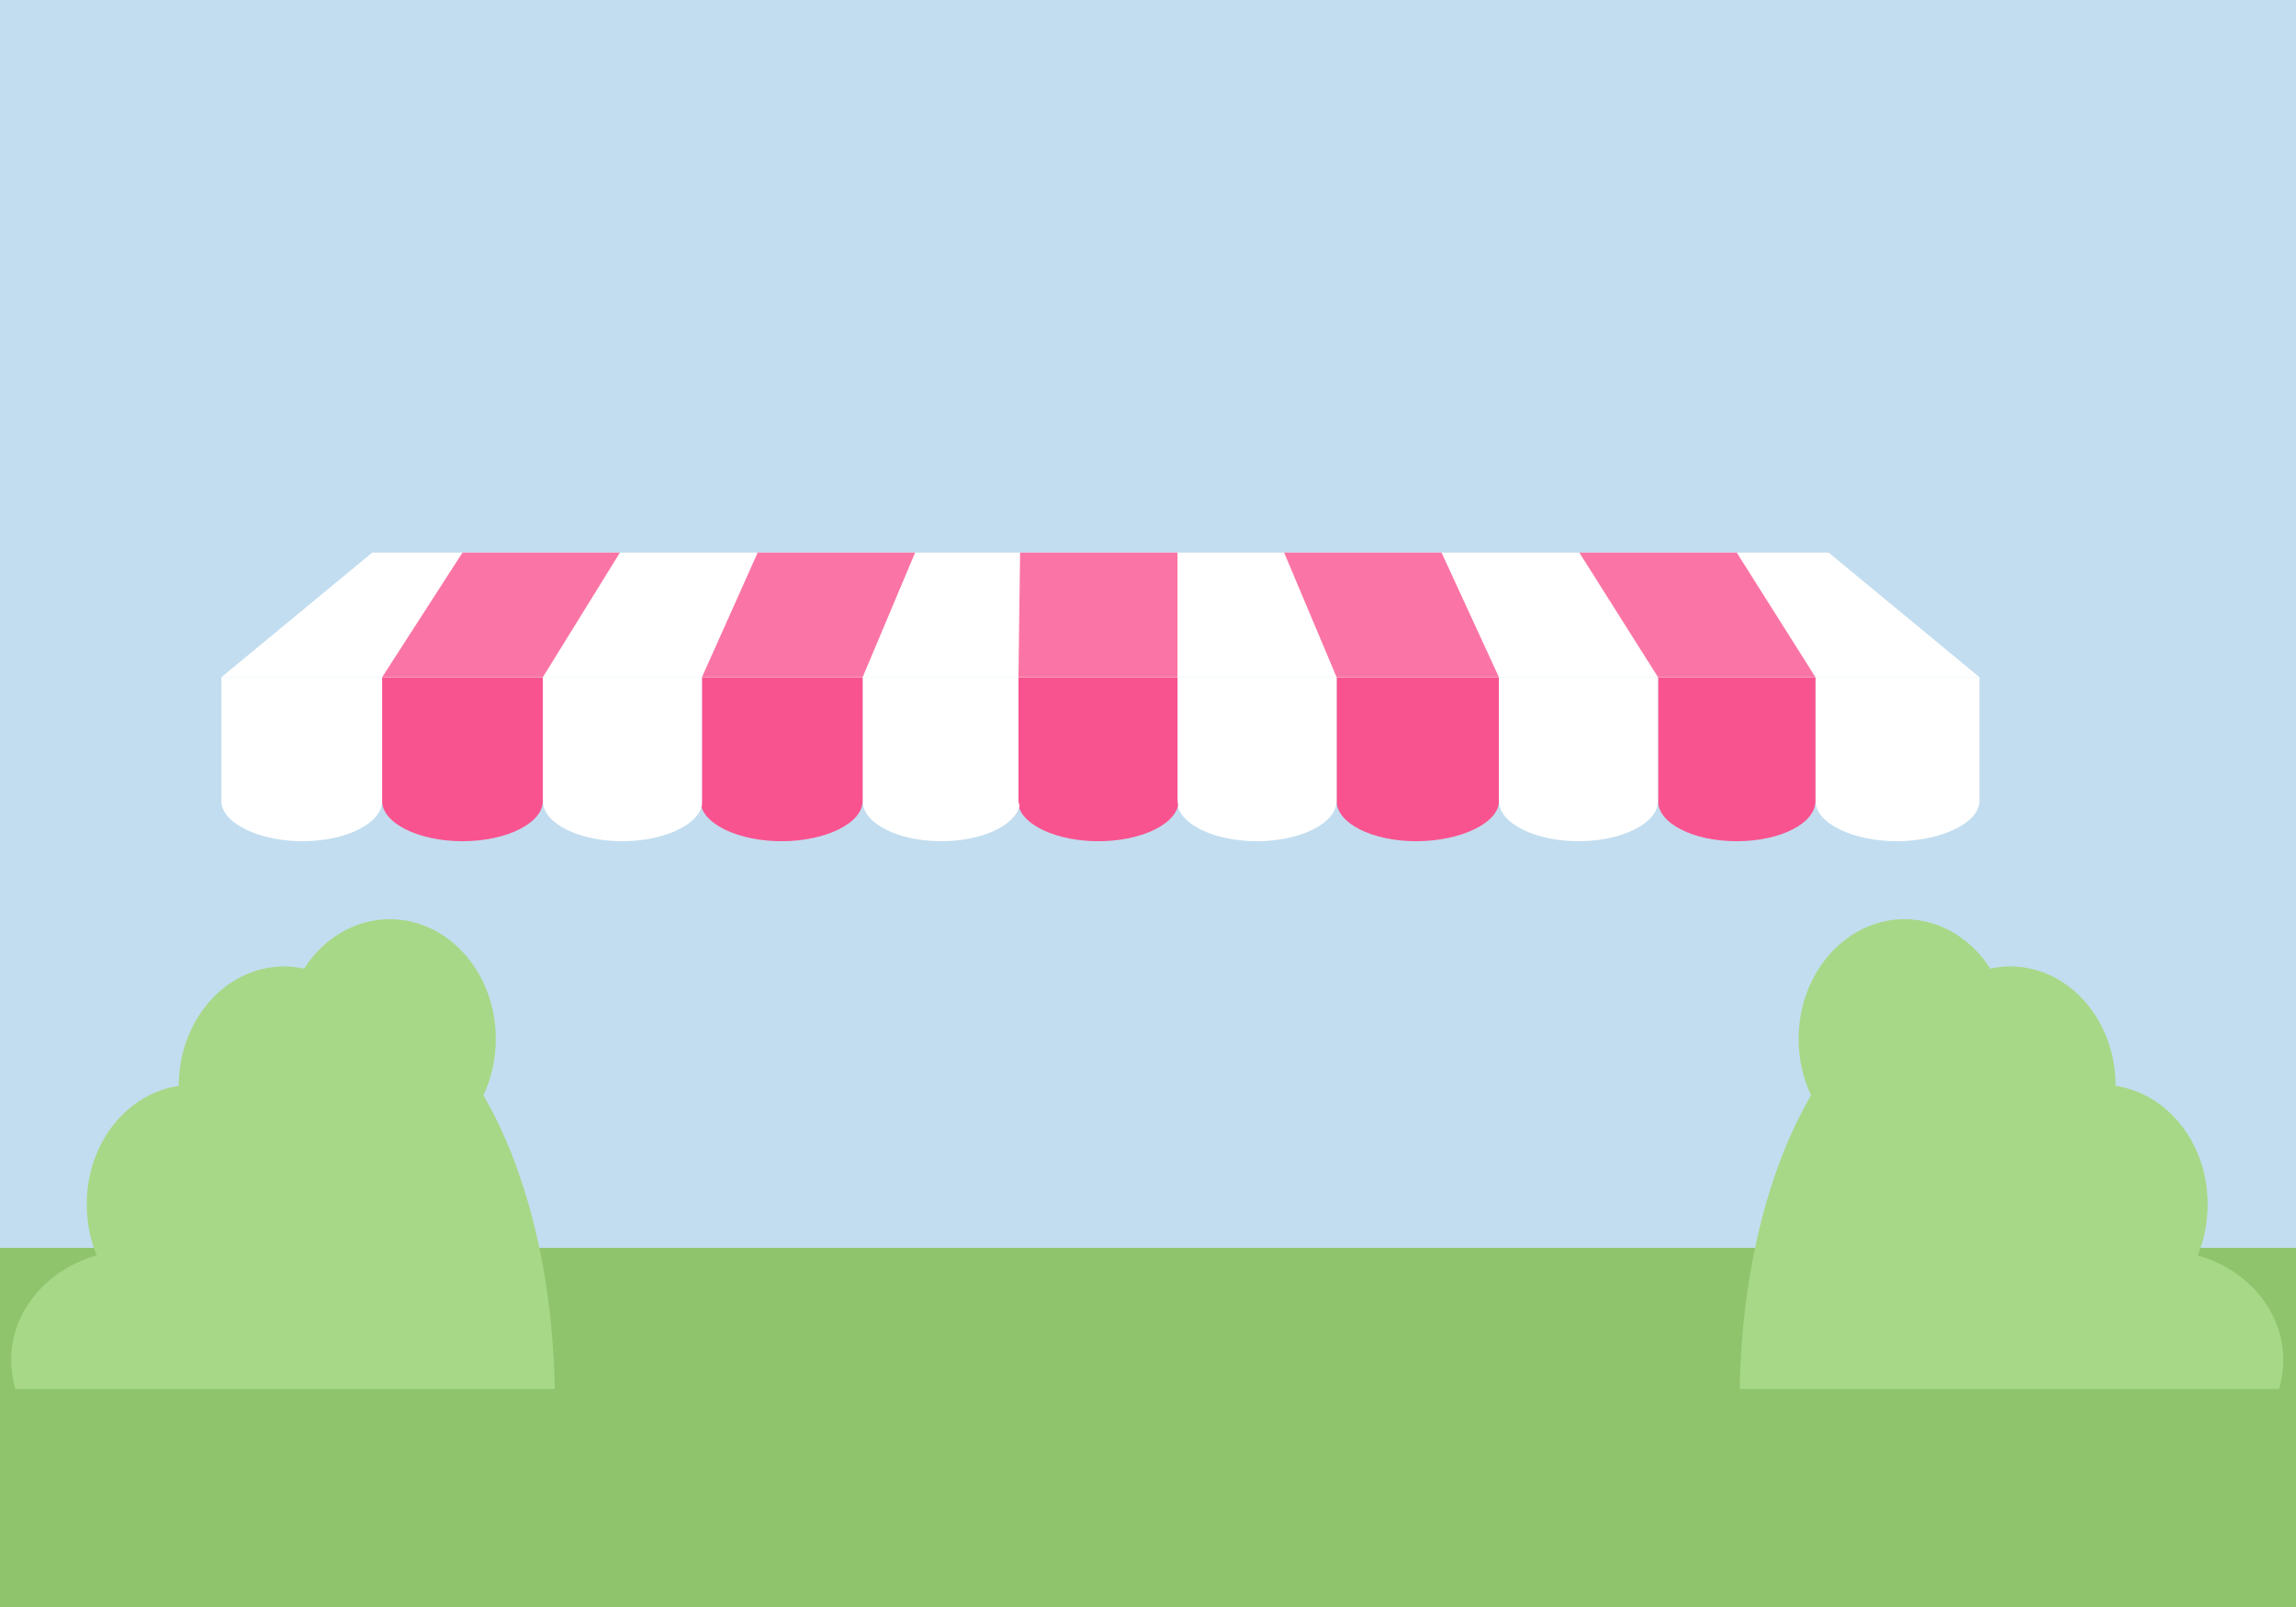 <?xml version="1.0" encoding="iso-8859-1"?>
<!-- Generator: Adobe Illustrator 21.1.0, SVG Export Plug-In . SVG Version: 6.00 Build 0)  -->
<svg version="1.1" id="Layer_1" xmlns="http://www.w3.org/2000/svg" xmlns:xlink="http://www.w3.org/1999/xlink" x="0px" y="0px"
	 viewBox="0 0 1400 980" style="enable-background:new 0 0 1400 980;" xml:space="preserve">
<rect style="fill:#C2DDEF;" width="1400" height="980"/>
<g>
	<rect y="761" style="fill:#8FC46C;" width="1400" height="219"/>
	<g>
		<path style="fill:none;" d="M116,633L116,633c1.958,0,3.889,0.114,5.791,0.319C119.889,633.114,117.959,633,116,633z"/>
		<path style="fill:#A7D887;" d="M294.762,667.94c4.815-10.203,7.552-22.026,7.552-34.393c0-40.259-28.913-72.985-64.578-72.985
			c-21.534,0-40.593,11.863-52.326,30.152c-3.968-0.862-7.852-1.352-12.042-1.352c-35.652,0-64.367,32.602-64.367,72.839v-0.005
			c-32,4.794-56.096,35.285-56.096,72.215c0,11.164,2.125,21.735,6.099,31.193c-30.226,8.463-52.206,33.986-52.206,63.712
			c0,5.997,0.857,11.908,2.529,17.683h328.918C336.993,774.826,320.454,712.144,294.762,667.94z"/>
	</g>
	<g>
		<path style="fill:none;" d="M1283.041,633L1283.041,633c-1.959,0-3.889,0.114-5.791,0.319
			C1279.152,633.114,1281.082,633,1283.041,633z"/>
		<path style="fill:#A7D887;" d="M1060.797,847h328.918c1.672-5.774,2.529-11.685,2.529-17.683
			c0-29.726-21.979-55.249-52.206-63.712c3.974-9.458,6.078-20.029,6.078-31.193c0-36.93-24.116-67.421-56.116-72.215v0.005
			c0-40.237-28.694-72.839-64.347-72.839c-4.191,0-8.063,0.489-12.032,1.352c-11.732-18.289-30.787-30.152-52.321-30.152
			c-35.665,0-64.576,32.727-64.576,72.985c0,12.366,2.74,24.189,7.555,34.393C1078.586,712.144,1062.048,774.826,1060.797,847z"/>
	</g>
</g>
<g>
	<g>
		<g>
			<path style="fill:#F9538F;" d="M815,488.484C815,501.968,836.621,513,863.5,513c26.877,0,50.5-11.032,50.5-24.516V413h-99
				V488.484z"/>
			<path style="fill:#FFFFFF;" d="M718,413v75.484c0,0.988,0.29,1.96,0.061,2.917C720.94,503.523,741.623,513,766.352,513
				c26.68,0,48.648-11.032,48.648-24.516V413H718z"/>
			<path style="fill:#F9538F;" d="M718,413h-97v75.484c0,0.987,0.28,1.959,0.053,2.917c2.9,12.121,23.804,21.599,48.713,21.599
				c24.911,0,45.651-9.477,48.552-21.598c-0.229-0.958-0.318-1.93-0.318-2.917V413z"/>
			<path style="fill:#FF5E8A;" d="M718,413L718,413v75.484c0,0.988-0.228,1.96-0.002,2.917c0.229-0.958,0.002-1.93,0.002-2.917V413z
				"/>
			<path style="fill:#FFFFFF;" d="M621,413h-95v75.484C526,501.968,547.231,513,573.912,513c24.727,0,44.923-9.478,47.799-21.599
				c-0.229-0.957-0.711-1.93-0.711-2.917V413z"/>
			<path style="fill:#FFFFFF;" d="M621,413.185L621,413.185v75.3c0,0.987-0.229,1.959,0,2.917c0.229-0.957,0-1.93,0-2.917V413.185z"
				/>
			<path style="fill:#F9538F;" d="M428,413v75.484c0,0.987-0.239,1.959-0.465,2.917C430.434,503.522,451.677,513,476.587,513
				C503.464,513,526,501.968,526,488.484V413H428z"/>
			<path style="fill:#FFFFFF;" d="M428,413h-97v75.484C331,501.968,352.71,513,379.392,513c24.727,0,45.682-9.478,48.56-21.599
				c-0.229-0.957,0.048-1.93,0.048-2.917V413z"/>
			<path style="fill:#FFFFFF;" d="M428,413L428,413v75.484c0,0.987-0.227,1.959,0.001,2.917c0.228-0.957-0.001-1.93-0.001-2.917V413
				z"/>
			<path style="fill:#F9538F;" d="M233,413v75.484C233,501.968,255.122,513,281.998,513C308.879,513,331,501.968,331,488.484V413
				H233z"/>
			<path style="fill:#FFFFFF;" d="M135,413v75.484C135,501.968,157.819,513,184.5,513s48.5-11.032,48.5-24.516V413H135z"/>
			<path style="fill:#FFFFFF;" d="M1107,413v75.484c0,13.483,22.82,24.516,49.502,24.516c26.678,0,50.498-11.032,50.498-24.516V413
				H1107z"/>
			<path style="fill:#F9538F;" d="M1011,413v75.484c0,13.483,21.123,24.516,48,24.516s48-11.032,48-24.516V413H1011z"/>
			<path style="fill:#FFFFFF;" d="M914,413v75.484C914,501.968,935.819,513,962.5,513c26.679,0,48.5-11.032,48.5-24.516V413H914z"/>
		</g>
		<g>
			<polygon style="fill:#FFFFFF;" points="1207,413 135,413 227,337 1115,337 			"/>
			<polygon style="fill:#F9538F;" points="1059,337 963,337 1011,413 1107,413 			"/>
			<polygon style="fill:#F9538F;" points="282,337 378,337 331,413 233,413 			"/>
			<polygon style="fill:#F9538F;" points="462,337 558,337 526,413 428,413 			"/>
			<polygon style="fill:#F9538F;" points="879,337 783,337 815,413 914,413 			"/>
			<polygon style="fill:#F9538F;" points="718,413 621,413 622,337 718,337 			"/>
		</g>
		<polygon style="opacity:0.2;fill:#FFFFFF;" points="1115,337 1059,337 963,337 879,337 783,337 718,337 622,337 558,337 462,337 
			378,337 282,337 227,337 135,413 233,413 331,413 428,413 526,413 621,413 718,413 815,413 914,413 1011,413 1107,413 1207,413 		
			"/>
	</g>
</g>
</svg>
